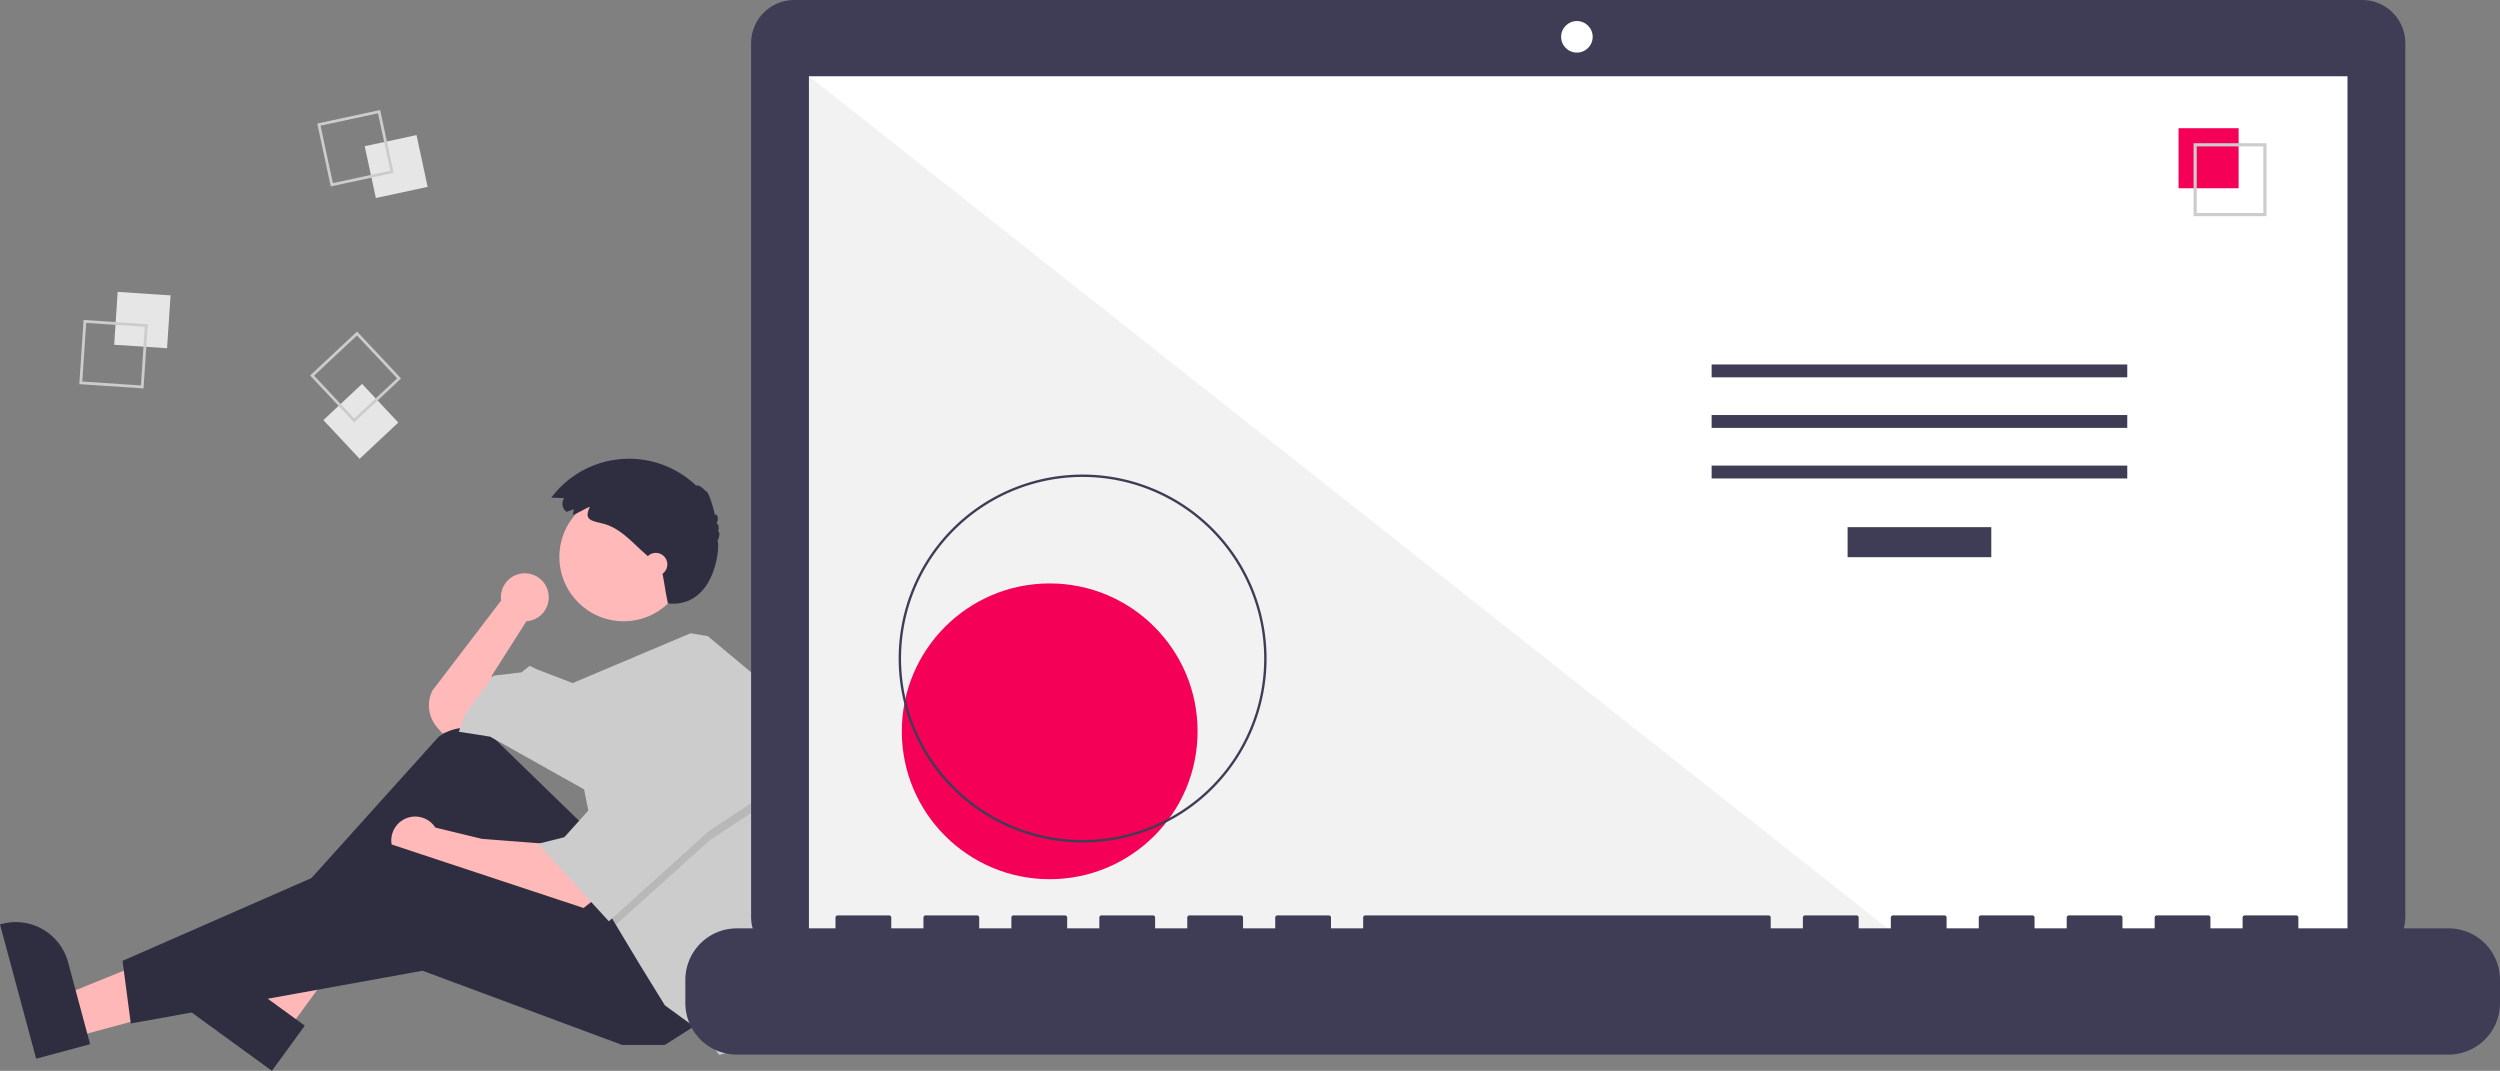 <svg data-name="Layer 1" xmlns="http://www.w3.org/2000/svg" width="1019.484" height="436.681"
  viewBox="0 0 1019.484 436.681" xmlns:xlink="http://www.w3.org/1999/xlink">
  <rect x="0" y="0" width="1019.484" height="436.681" fill="#808080" stroke="none"/>
  <path
    d="M314.028,475.274a9.751,9.751,0,1,0-19.407,1.282l-28.014,36.686a13.583,13.583,0,0,0,1.836,14.914l2.198,2.564,10.083-2.017,11.428-10.083L290.806,507.192l14.117-22.183-.018-.016A9.743,9.743,0,0,0,314.028,475.274Z"
    transform="translate(-90.258 -231.659)" fill="#ffb9b9" />
  <polygon points="30.041 422.968 25.468 405.984 88.8 380.265 95.549 405.331 30.041 422.968"
    fill="#ffb8b8" />
  <path
    d="M105.002,663.391,90.258,608.629l.693-.187a22.075,22.075,0,0,1,27.054,15.575l0.0.001L127.01,657.466Z"
    transform="translate(-90.258 -231.659)" fill="#2f2e41" />
  <polygon points="117.278 420.254 103.054 409.91 136.185 350.121 157.179 365.388 117.278 420.254"
    fill="#ffb8b8" />
  <path
    d="M201.137,668.341,155.271,634.985l.422-.58a22.075,22.075,0,0,1,30.835-4.87l.001.001L214.542,649.908Z"
    transform="translate(-90.258 -231.659)" fill="#2f2e41" />
  <path
    d="M328.45,568.364l-35.795-34.773a18.076,18.076,0,0,0-23.668-1.322L201.401,607.352l6.05,9.411L271.984,573.069l43.694,57.139,41.678-20.838Z"
    transform="translate(-90.258 -231.659)" fill="#2f2e41" />
  <path
    d="M312.989,575.758l-26.217-2.017-18.986-4.603a9.753,9.753,0,1,0-1.85,12.656l-.003.014,11.428,4.706,49.072,16.806,6.05-4.706Z"
    transform="translate(-90.258 -231.659)" fill="#ffb9b9" />
  <polygon
    points="285.92 416.699 271.131 426.11 253.653 426.11 172.315 395.86 53.332 417.371 49.971 391.826 158.871 344.099 254.326 375.693 285.92 416.699"
    fill="#2f2e41" />
  <circle cx="254.326" cy="227.132" r="26.217" fill="#ffb9b9" />
  <path
    d="M412.417,563.463a150.631,150.631,0,0,1-7.388,46.592l-1.963,6.037-9.411,43.022-10.083,2.689-7.394-9.411-14.789-10.755L350.634,624.158,341.411,608.791l-2.877-4.8-10.083-50.416-38.317-21.511-12.772-2.017,2.689-7.394,11.428-15.461L302.906,505.847l3.361-2.689,2.689,1.344,14.823,5.71,48.057-20.304,7.031,1.15L403.067,511.225A150.499,150.499,0,0,1,412.417,563.463Z"
    transform="translate(-90.258 -231.659)" fill="#ccc" />
  <polygon
    points="314.825 325.949 289.281 342.754 251.153 377.131 248.276 372.332 240.209 331.999 242.226 331.999 263.065 293.683 314.825 325.949"
    opacity="0.1" style="isolation:isolate" />
  <polygon
    points="263.065 289.649 242.226 327.965 230.126 341.41 219.371 344.099 248.276 375.693 289.281 338.721 314.825 321.915 263.065 289.649"
    fill="#ccc" />
  <path
    d="M324.193,439.299l-2.841,1.093a3.965,3.965,0,0,1-1.06-5.507q.023-.034.047-.067l-5.249-.246a39.637,39.637,0,0,1,59.173-4.77c.239-.823,2.844.778,3.908,2.402.357-1.339,2.8,5.135,3.664,9.712.4-1.524,1.938.936.591,3.297.854-.125,1.239,2.059.578,3.276.934-.439.777,2.169-.236,3.911,1.333-.118-.114,27.331-20.114,25.331-1.392-6.397-1-6-2.64-14.226-.763-.81-1.599-1.548-2.433-2.284l-4.513-3.983c-5.247-4.632-10.021-10.348-17.011-12.08-4.804-1.19-7.841-1.458-5.223-6.872-2.365.987-4.574,2.455-6.961,3.372C323.905,440.902,324.239,440.055,324.193,439.299Z"
    transform="translate(-90.258 -231.659)" fill="#2f2e41" />
  <circle cx="267.434" cy="230.157" r="4.706" fill="#ffb9b9" />
  <rect x="137.514" y="351.376" width="21.61" height="21.61"
    transform="translate(-313.175 254.446) rotate(-86.19)" fill="#e6e6e6"
    style="isolation:isolate" />
  <path
    d="M124.344,362.131l26.183,1.744-1.744,26.183-26.183-1.744Zm24.969,2.806-23.906-1.592-1.592,23.906,23.906,1.592Z"
    transform="translate(-90.258 -231.659)" fill="#ccc" />
  <rect x="241.009" y="288.772" width="21.61" height="21.61"
    transform="translate(-147.572 -172.075) rotate(-12.127)" fill="#e6e6e6"
    style="isolation:isolate" />
  <path
    d="M245.278,276.51l5.513,25.655-25.655,5.513-5.513-25.655Zm4.157,24.779-5.033-23.424-23.424,5.033,5.033,23.424Z"
    transform="translate(-90.258 -231.659)" fill="#ccc" />
  <rect x="226.603" y="392.674" width="21.61" height="21.61"
    transform="translate(-301.946 39.642) rotate(-43.127)" fill="#e6e6e6"
    style="isolation:isolate" />
  <path
    d="M253.815,385.997,234.663,403.935l-17.939-19.152,19.152-17.939Zm-19.099,16.326,17.486-16.379-16.379-17.486-17.486,16.379Z"
    transform="translate(-90.258 -231.659)" fill="#ccc" />
  <path
    d="M1053.535,231.659H414.152a17.598,17.598,0,0,0-17.599,17.598v356.252a17.599,17.599,0,0,0,17.599,17.599H1053.535a17.599,17.599,0,0,0,17.599-17.599V249.258a17.599,17.599,0,0,0-17.599-17.598Z"
    transform="translate(-90.258 -231.659)" fill="#3f3d56" />
  <rect x="329.89" y="31.101" width="627.391" height="353.913" fill="#fff" />
  <circle cx="643.049" cy="15.014" r="6.435" fill="#fff" />
  <polygon points="777.858 385.015 329.89 385.015 329.89 31.102 777.858 385.015" fill="#f2f2f2"
    style="isolation:isolate" />
  <circle cx="428.058" cy="298.224" r="60.307" fill="#f50057" />
  <path
    d="M531.741,575.21a75.016,75.016,0,1,1,75.016-75.016A75.016,75.016,0,0,1,531.741,575.21Zm0-149.051A74.035,74.035,0,1,0,605.776,500.194a74.035,74.035,0,0,0-74.035-74.035Z"
    transform="translate(-90.258 -231.659)" fill="#3f3d56" />
  <rect x="753.437" y="214.97" width="58.605" height="12.246" fill="#3f3d56" />
  <rect x="697.991" y="148.627" width="169.497" height="5.248" fill="#3f3d56" />
  <rect x="697.991" y="169.246" width="169.497" height="5.248" fill="#3f3d56" />
  <rect x="697.991" y="189.866" width="169.497" height="5.248" fill="#3f3d56" />
  <rect x="888.401" y="52.282" width="24.492" height="24.492" fill="#f50057" />
  <path d="M1014.522,319.804h-29.74v-29.74h29.74Zm-28.447-1.293h27.154V291.357H986.075Z"
    transform="translate(-90.258 -231.659)" fill="#ccc" />
  <path
    d="M1088.749,610.239h-61.229v-4.412a.875.875,0,0,0-.875-.875h-20.993a.875.875,0,0,0-.875.875v4.412H991.657v-4.412a.875.875,0,0,0-.875-.875H969.789a.875.875,0,0,0-.875.875h0v4.412H955.794v-4.412a.875.875,0,0,0-.875-.875h-20.993a.875.875,0,0,0-.875.875h0v4.412H919.931v-4.412a.875.875,0,0,0-.875-.875H898.064a.875.875,0,0,0-.875.875v4.412H884.068v-4.412a.875.875,0,0,0-.875-.875H862.201a.875.875,0,0,0-.875.875h0v4.412H848.205v-4.412a.875.875,0,0,0-.875-.875H826.338a.875.875,0,0,0-.875.875h0v4.412H812.343v-4.412a.875.875,0,0,0-.875-.875H647.023a.875.875,0,0,0-.875.875h0v4.412H633.028v-4.412a.875.875,0,0,0-.875-.875H611.161a.875.875,0,0,0-.875.875h0v4.412h-13.121v-4.412a.875.875,0,0,0-.875-.875h-20.993a.875.875,0,0,0-.875.875h0v4.412H561.302v-4.412a.875.875,0,0,0-.875-.875H539.435a.875.875,0,0,0-.875.875h0v4.412H525.44v-4.412a.875.875,0,0,0-.875-.875H503.572a.875.875,0,0,0-.875.875h0v4.412h-13.121v-4.412a.875.875,0,0,0-.875-.875H467.709a.875.875,0,0,0-.875.875v4.412H453.714v-4.412a.875.875,0,0,0-.875-.875H431.846a.875.875,0,0,0-.875.875h0v4.412H390.735A20.993,20.993,0,0,0,369.742,631.232v9.492A20.993,20.993,0,0,0,390.735,661.717h698.014a20.993,20.993,0,0,0,20.993-20.993V631.232A20.993,20.993,0,0,0,1088.749,610.239Z"
    transform="translate(-90.258 -231.659)" fill="#3f3d56" />
</svg>